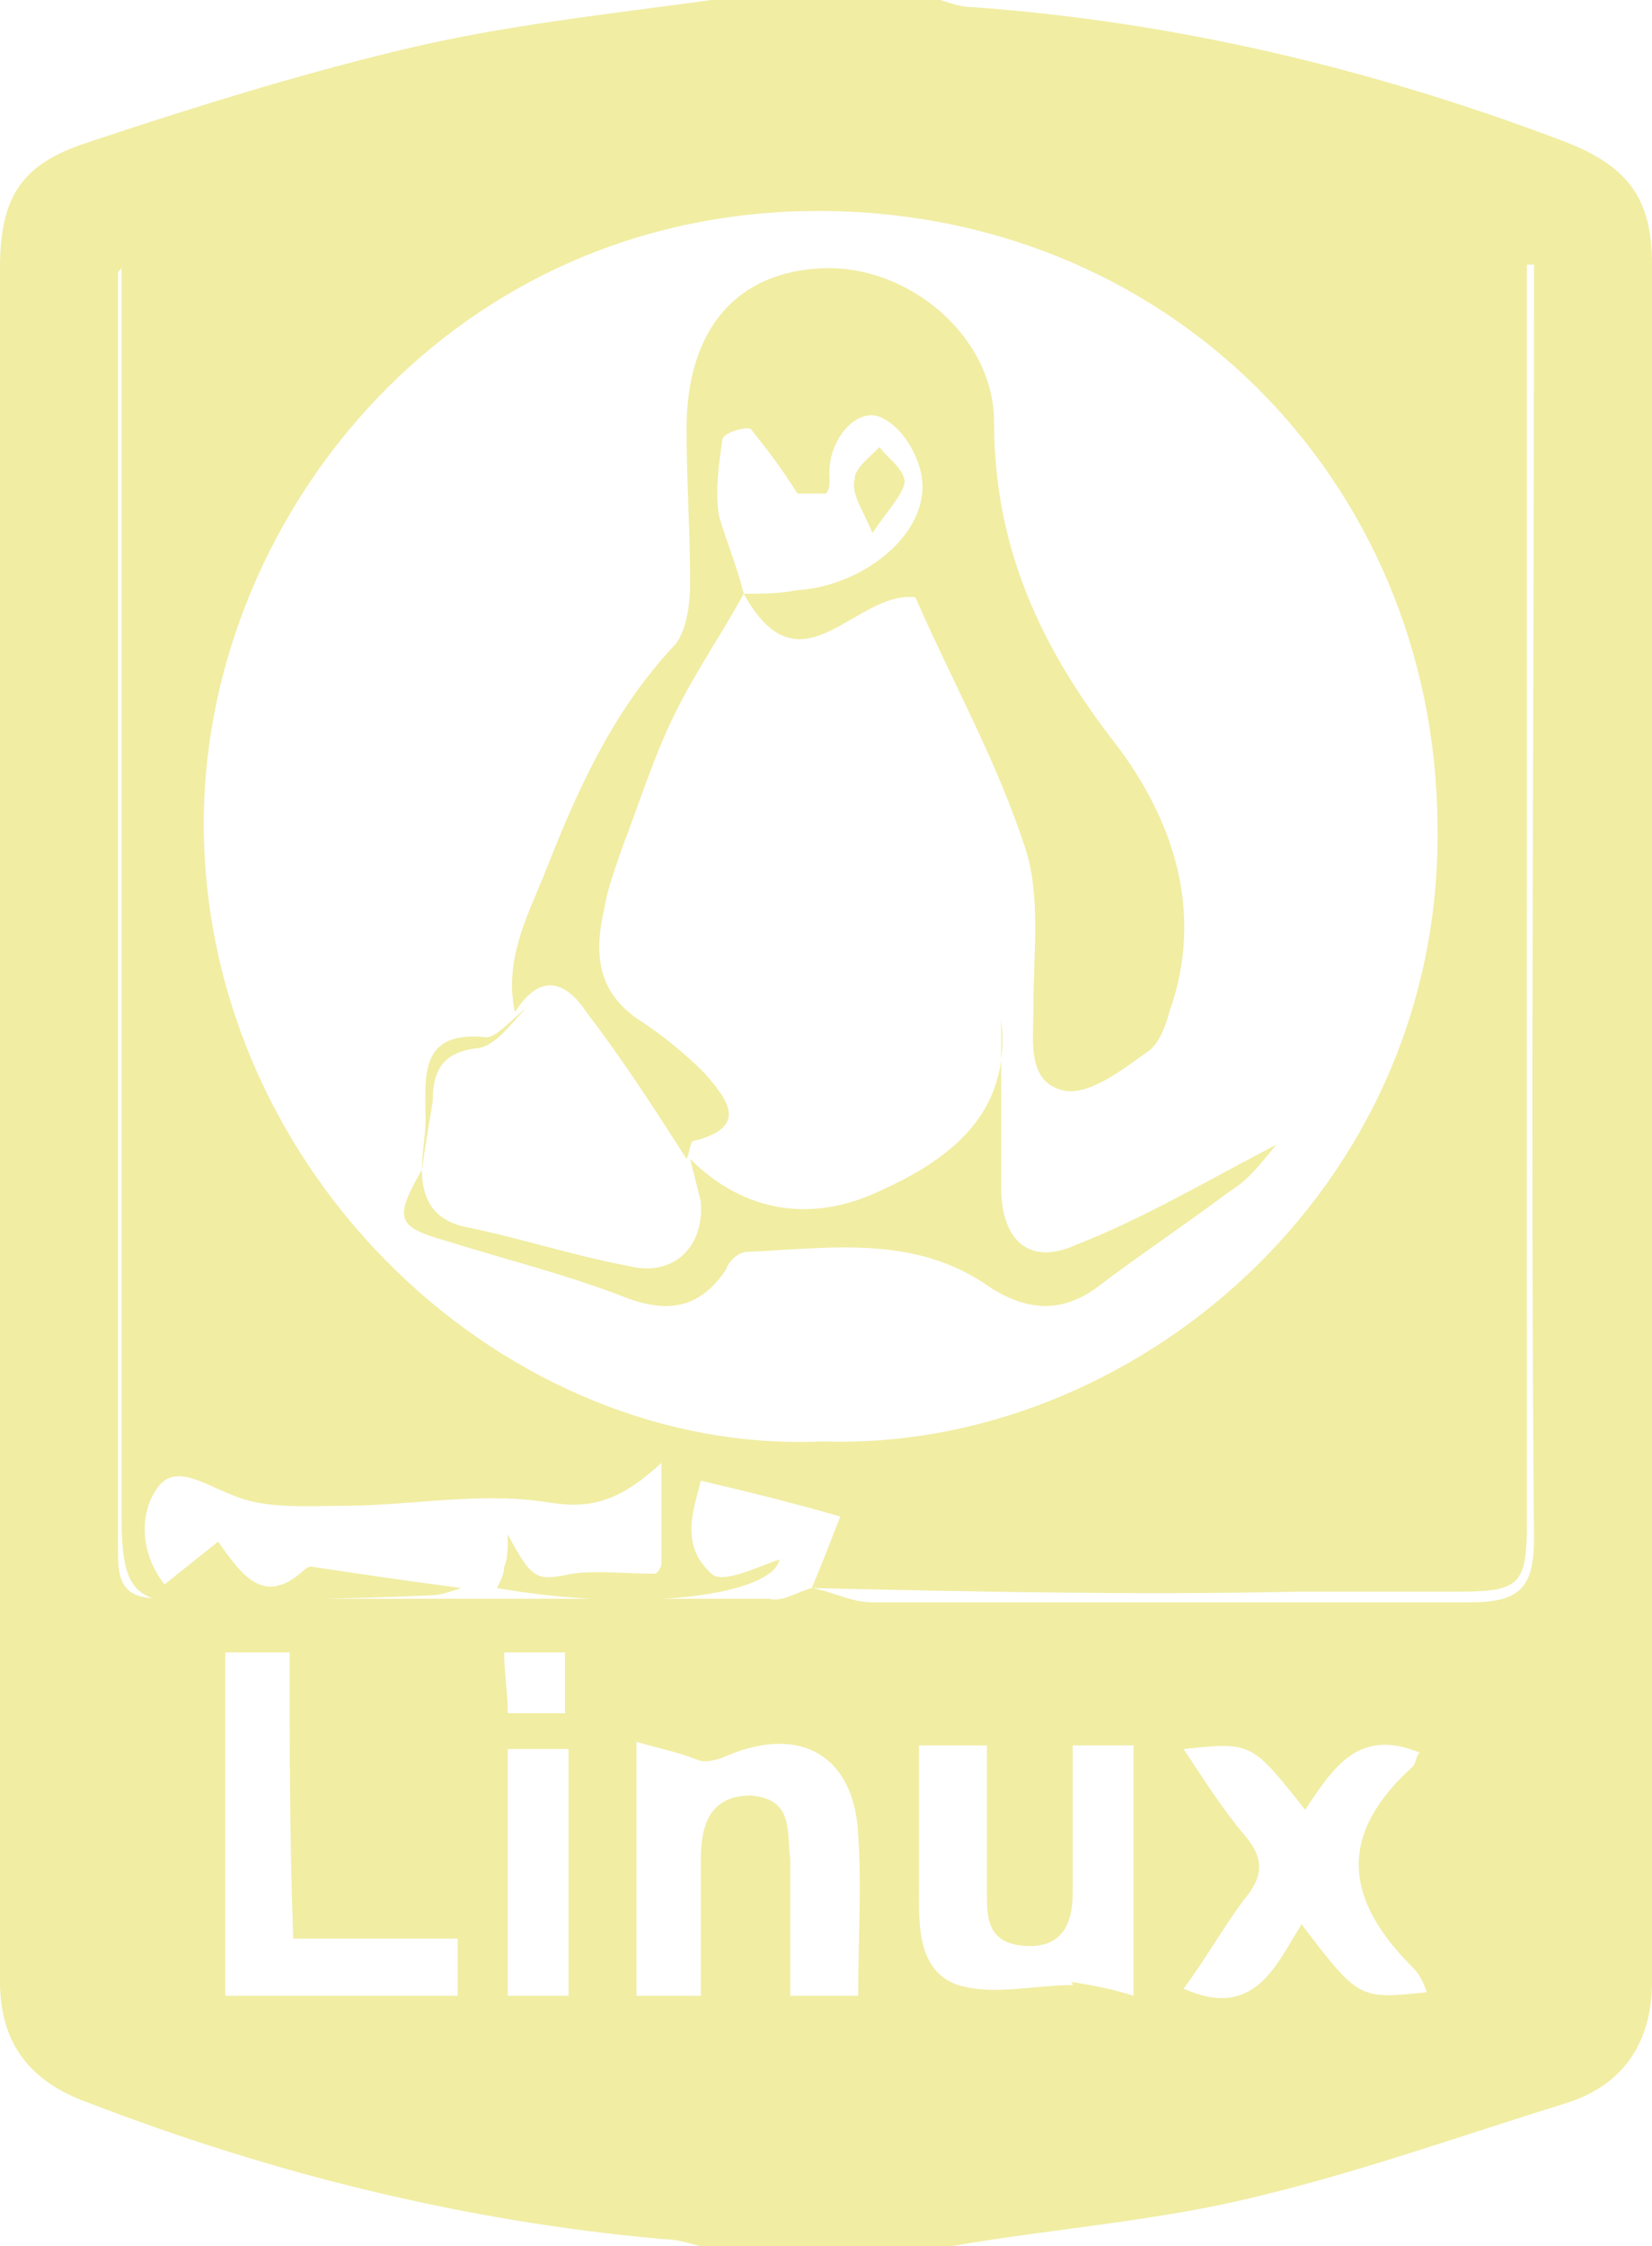 <?xml version="1.0" encoding="utf-8"?>
<!-- Generator: Adobe Illustrator 25.0.0, SVG Export Plug-In . SVG Version: 6.00 Build 0)  -->
<svg version="1.1" id="Calque_1" xmlns="http://www.w3.org/2000/svg" xmlns:xlink="http://www.w3.org/1999/xlink" x="0px" y="0px"
	 viewBox="0 0 46.2 62.8" style="enable-background:new 0 0 46.2 62.8;" xml:space="preserve">
<style type="text/css">
	.st0{fill:#F1EDA3;}
</style>
<g>
	<path class="st0" d="M19.9,0c2.1,0,4.3,0,6.4,0c0.3,0.1,0.6,0.2,0.9,0.2c5.6,0.4,11.1,1.7,16.4,3.7c1.9,0.7,2.6,1.6,2.6,3.5
		c0,16,0,32,0,48c0,1.7-0.8,2.9-2.4,3.4c-2.9,0.9-5.7,1.9-8.6,2.6c-2.8,0.7-5.7,0.9-8.6,1.4c-2.3,0-4.6,0-7,0
		c-0.4-0.1-0.7-0.2-1.1-0.2c-5.5-0.5-10.8-1.8-16-3.8C0.8,58.2,0,57.1,0,55.4c0-16,0-32,0-47.9c0-2,0.6-2.9,2.4-3.5
		c3-1,5.9-1.9,8.8-2.6S17,0.4,19.9,0z M22.7,44.4c0.6,0.1,1.1,0.4,1.7,0.4c5.6,0,11.1,0,16.7,0c1.4,0,1.8-0.4,1.8-1.8
		c-0.1-11.5,0-22.9,0-34.4c0-0.4,0-0.8,0-1.2c-0.1,0-0.1,0-0.2,0c0,3.2,0,6.5,0,9.7c0,8.5,0,17,0,25.5c0,1.7-0.2,1.9-1.9,1.9
		c-1.5,0-3,0-4.5,0C31.8,44.6,27.2,44.5,22.7,44.4c0.3-0.7,0.6-1.5,0.8-2c-1.4-0.4-2.6-0.7-3.9-1c-0.2,0.8-0.6,1.8,0.3,2.6
		c0.3,0.3,1.3-0.2,1.9-0.4c-0.2,1-3.9,1.5-7.9,0.8c0.1-0.2,0.2-0.4,0.2-0.6c0.1-0.2,0.1-0.5,0.1-0.9c0.7,1.3,0.8,1.3,1.8,1.1
		c0.7-0.1,1.5,0,2.3,0c0.1,0,0.2-0.2,0.2-0.3c0-0.8,0-1.6,0-2.8c-1.2,1.1-2,1.3-3.2,1.1c-1.9-0.3-3.8,0.1-5.7,0.1
		c-1,0-2.2,0.1-3.1-0.3c-0.8-0.3-1.6-0.9-2.1-0.2s-0.5,1.8,0.2,2.7c0.5-0.4,1-0.8,1.5-1.2c0.7,1,1.3,1.8,2.4,0.8
		c0.1-0.1,0.2-0.1,0.2-0.1c1.3,0.2,2.7,0.4,4.2,0.6c-0.3,0.1-0.6,0.2-0.8,0.2c-2,0.1-4.1,0.1-6.1,0.2c-2.2,0.1-2.6-0.2-2.6-2.4
		c0-11,0-21.9,0-32.9c0-0.6,0-1.2,0-2C3.3,7.6,3.3,7.6,3.3,7.7c0,11.9,0,23.9,0,35.8c0,1,0.4,1.2,1.3,1.2c5.6,0,11.2,0,16.9,0
		C21.9,44.8,22.3,44.5,22.7,44.4z M23,40.3c8.6,0.3,17.4-7,17.2-17.3c-0.1-9.6-7.6-17.2-17.5-17.1C12.4,6,5.6,14.7,5.7,23.2
		C5.8,32.9,14.2,40.7,23,40.3z M17.8,48.7c0,2.6,0,4.8,0,7.1c0.6,0,1.1,0,1.8,0c0-1.3,0-2.6,0-3.8c0-0.9,0.2-1.8,1.4-1.8
		c1.2,0.1,1,1,1.1,1.8c0,1.3,0,2.6,0,3.8c0.8,0,1.3,0,1.9,0c0-1.6,0.1-3.1,0-4.5c-0.1-2.2-1.6-3.1-3.7-2.2c-0.2,0.1-0.6,0.2-0.8,0.1
		C19,49,18.5,48.9,17.8,48.7z M30,48.8c0,1.4,0,2.8,0,4.1c0,0.9-0.3,1.6-1.4,1.5c-1-0.1-1-0.8-1-1.5c0-1.3,0-2.7,0-4.1
		c-0.7,0-1.2,0-1.9,0c0,1.3,0,2.6,0,3.8c0,1.1-0.1,2.5,1.1,2.9c1,0.3,2.1,0,3.2,0c0,0,0-0.1-0.1-0.1c0.6,0.1,1.2,0.2,1.8,0.4
		c0-2.5,0-4.8,0-7C31.3,48.8,30.8,48.8,30,48.8z M33.1,48.9c0.6,0.9,1.1,1.7,1.7,2.4c0.6,0.7,0.5,1.2,0,1.8
		c-0.6,0.8-1.1,1.7-1.7,2.5c2,0.9,2.6-0.7,3.3-1.8c1.6,2.1,1.6,2.1,3.5,1.9c-0.1-0.3-0.2-0.5-0.4-0.7c-1.9-1.9-2.1-3.7,0-5.6
		c0.1-0.1,0.1-0.3,0.2-0.4c-1.7-0.7-2.4,0.4-3.2,1.6C35,48.7,35,48.7,33.1,48.9z M8.1,46.2c-0.8,0-1.3,0-1.8,0c0,3.2,0,6.4,0,9.6
		c2.2,0,4.3,0,6.5,0c0-0.6,0-1,0-1.6c-1.6,0-3,0-4.6,0C8.1,51.4,8.1,48.8,8.1,46.2z M15.9,55.8c0-2.4,0-4.6,0-6.9
		c-0.6,0-1.1,0-1.7,0c0,2.3,0,4.6,0,6.9C14.8,55.8,15.3,55.8,15.9,55.8z M15.8,47.9c0-0.6,0-1.1,0-1.7c-0.6,0-1.1,0-1.7,0
		c0,0.6,0.1,1.1,0.1,1.7C14.8,47.9,15.3,47.9,15.8,47.9z"/>
	<path class="st0" d="M20.8,16.6c-0.6,1.1-1.3,2.1-1.9,3.3c-0.6,1.2-1,2.5-1.5,3.8c-0.2,0.6-0.4,1.1-0.5,1.7
		c-0.3,1.3-0.2,2.4,1.1,3.2c0.6,0.4,1.2,0.9,1.7,1.4c0.6,0.7,1.3,1.5-0.3,1.9c-0.1,0-0.1,0.3-0.2,0.5l0,0c-0.9-1.4-1.8-2.8-2.8-4.1
		c-0.6-0.9-1.3-1.1-2,0l0,0c-0.3-1.4,0.3-2.6,0.8-3.8c0.9-2.3,1.9-4.6,3.7-6.5c0.3-0.4,0.4-1.1,0.4-1.7c0-1.4-0.1-2.9-0.1-4.3
		c0-2.8,1.4-4.4,3.8-4.5s4.8,1.9,4.8,4.3c0,3.5,1.3,6.3,3.4,9c1.6,2.1,2.5,4.7,1.5,7.5c-0.1,0.4-0.3,0.9-0.6,1.1
		c-0.7,0.5-1.6,1.2-2.3,1.1c-1.1-0.2-0.9-1.4-0.9-2.3c0-1.5,0.2-3.1-0.2-4.4c-0.8-2.5-2.1-4.8-3.1-7.1
		C23.9,16.5,22.4,19.5,20.8,16.6c0.5,0,1,0,1.5-0.1c1.7-0.1,3.5-1.4,3.5-2.9c0-0.7-0.5-1.6-1.1-1.9c-0.7-0.4-1.6,0.6-1.5,1.7
		c0,0.1,0,0.3-0.1,0.4c-0.4,0-0.7,0-0.8,0C21.8,13,21.4,12.5,21,12c-0.1-0.1-0.8,0.1-0.8,0.3c-0.1,0.7-0.2,1.4-0.1,2.1
		C20.3,15.1,20.6,15.8,20.8,16.6z"/>
	<path class="st0" d="M19.3,32.4c1.5,1.5,3.4,1.8,5.3,0.9c2-0.9,3.7-2.2,3.4-4.8c0,1.6,0,3.1,0,4.7c0,1.5,0.8,2.2,2.1,1.6
		c1.8-0.7,3.5-1.7,5.6-2.8c-0.5,0.6-0.8,1-1.3,1.3c-1.2,0.9-2.4,1.7-3.6,2.6c-1,0.8-2,0.8-3.1,0.1c-2.1-1.5-4.5-1.1-6.8-1
		c-0.2,0-0.5,0.2-0.6,0.5c-0.8,1.2-1.8,1.2-3,0.7c-1.6-0.6-3.2-1-4.8-1.5c-1.4-0.4-1.5-0.6-0.7-2l0,0c0,0.8,0.3,1.4,1.2,1.6
		c1.5,0.3,3,0.8,4.6,1.1c1.2,0.3,2.1-0.5,2-1.8C19.5,33.2,19.4,32.8,19.3,32.4L19.3,32.4z"/>
	<path class="st0" d="M11.8,32.7c0-0.5,0.1-0.9,0.1-1.4c0-1.2-0.2-2.5,1.7-2.3c0.3,0,0.7-0.5,1.1-0.8l0,0c-0.4,0.4-0.8,1-1.3,1.1
		c-1,0.1-1.3,0.6-1.3,1.5C12,31.4,11.9,32,11.8,32.7L11.8,32.7z"/>
	<path class="st0" d="M24.4,14.9c-0.3-0.7-0.6-1.1-0.5-1.5c0-0.3,0.4-0.6,0.7-0.9c0.2,0.3,0.7,0.6,0.7,1
		C25.2,13.9,24.8,14.3,24.4,14.9z"/>
</g>
</svg>
